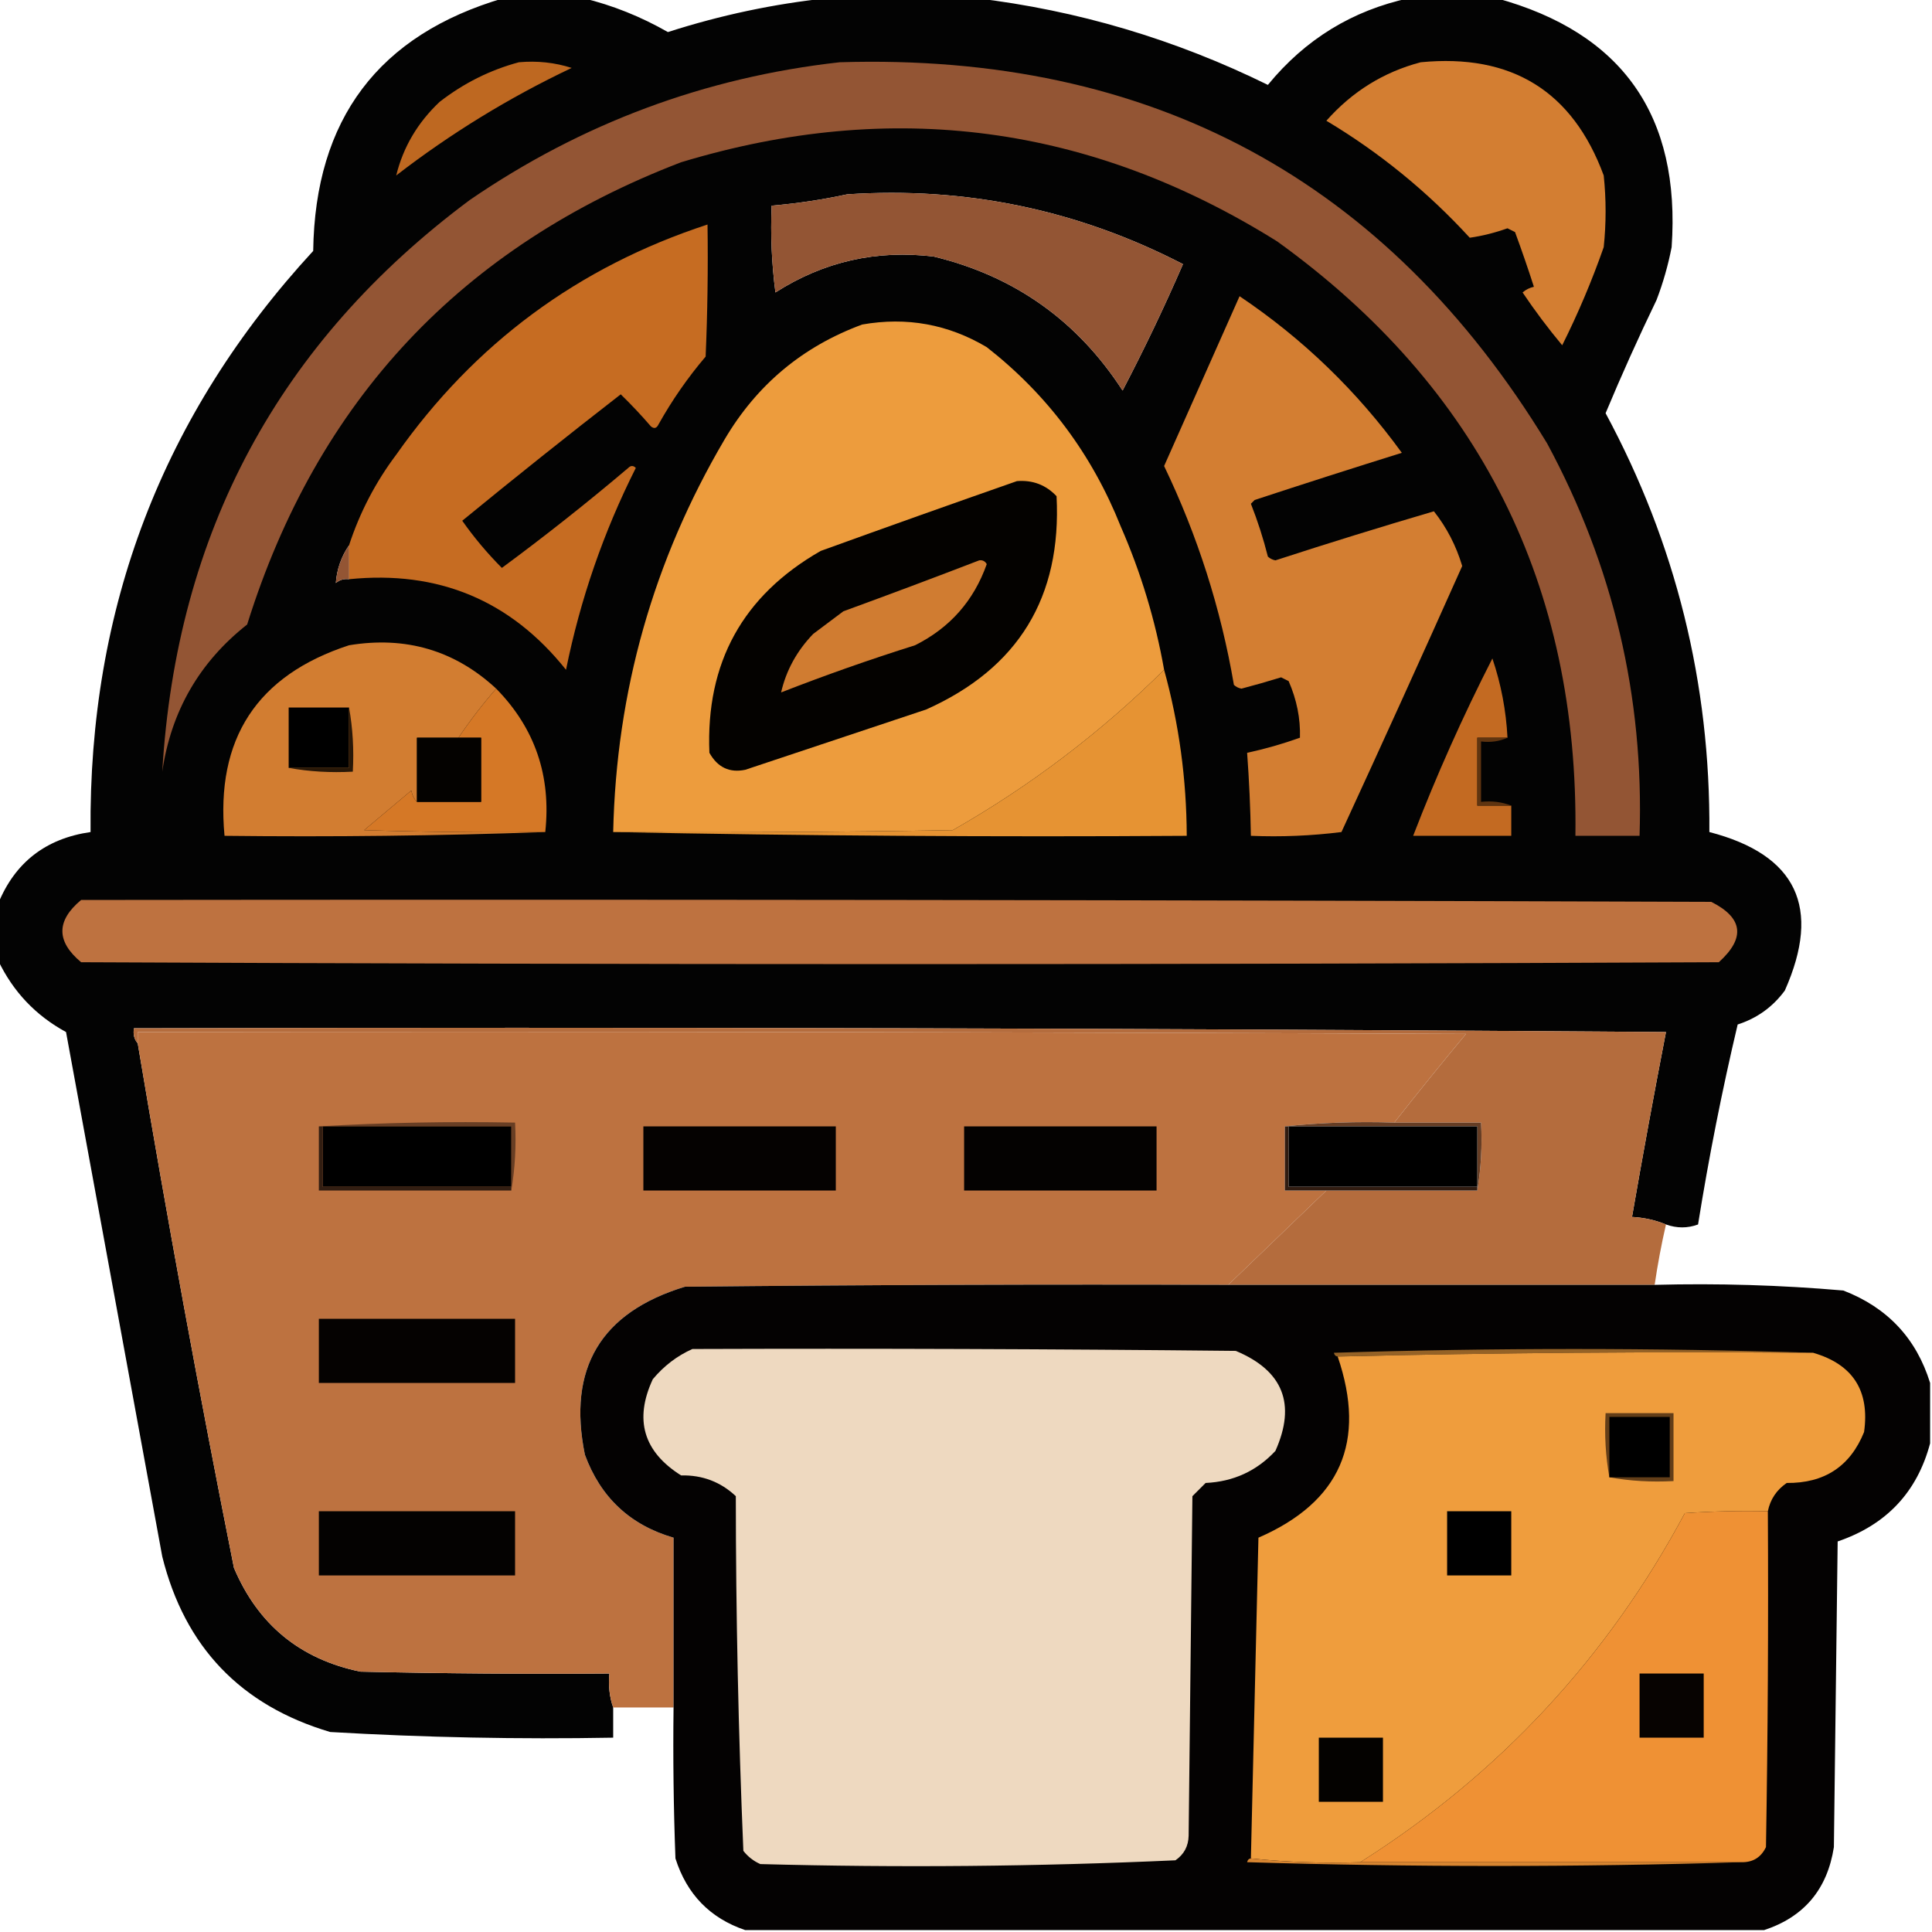 <?xml version="1.0" encoding="UTF-8"?>
<!DOCTYPE svg PUBLIC "-//W3C//DTD SVG 1.1//EN" "http://www.w3.org/Graphics/SVG/1.1/DTD/svg11.dtd">
<svg xmlns="http://www.w3.org/2000/svg" version="1.1" width="512px" height="512px" style="shape-rendering:geometricPrecision; text-rendering:geometricPrecision; image-rendering:optimizeQuality; fill-rule:evenodd; clip-rule:evenodd" xmlns:xlink="http://www.w3.org/1999/xlink">
<g><path style="opacity:0.985" fill="#010000" d="M 133.5,-0.5 C 140.5,-0.5 147.5,-0.5 154.5,-0.5C 162.316,1.39 169.816,4.39 177,8.5C 190.963,4.009 205.13,1.009 219.5,-0.5C 232.5,-0.5 245.5,-0.5 258.5,-0.5C 285.542,2.723 311.375,10.39 336,22.5C 345.889,10.419 358.389,2.752 373.5,-0.5C 381.167,-0.5 388.833,-0.5 396.5,-0.5C 429.924,8.633 445.424,30.633 443,65.5C 442.074,70.279 440.741,74.946 439,79.5C 434.226,89.382 429.726,99.382 425.5,109.5C 444.119,144.076 453.285,181.076 453,220.5C 476.121,226.493 482.787,240.493 473,262.5C 469.804,266.848 465.638,269.848 460.5,271.5C 456.361,288.99 452.861,306.656 450,324.5C 447.226,325.523 444.393,325.523 441.5,324.5C 438.727,323.343 435.727,322.676 432.5,322.5C 435.34,306.138 438.34,289.805 441.5,273.5C 306.168,272.5 170.835,272.167 35.5,272.5C 35.232,274.099 35.566,275.432 36.5,276.5C 44.294,322.97 52.794,369.304 62,415.5C 68.372,430.542 79.539,439.708 95.5,443C 117.497,443.5 139.497,443.667 161.5,443.5C 161.19,446.713 161.523,449.713 162.5,452.5C 162.5,455.167 162.5,457.833 162.5,460.5C 137.456,460.952 112.456,460.452 87.5,459C 63.801,451.968 48.967,436.468 43,412.5C 34.5,366.165 26,319.832 17.5,273.5C 9.452,269.119 3.452,262.785 -0.5,254.5C -0.5,249.5 -0.5,244.5 -0.5,239.5C 3.97,228.543 12.137,222.21 24,220.5C 23.446,161.127 43.112,109.794 83,66.5C 83.494,31.544 100.327,9.21 133.5,-0.5 Z M 224.5,51.5 C 255.919,49.417 285.586,55.584 313.5,70C 308.568,81.364 303.234,92.531 297.5,103.5C 285.538,85.021 268.871,73.187 247.5,68C 232.329,66.133 218.329,69.3 205.5,77.5C 204.503,69.862 204.169,62.196 204.5,54.5C 211.361,53.91 218.028,52.91 224.5,51.5 Z M 92.5,144.5 C 92.5,147.5 92.5,150.5 92.5,153.5C 91.178,153.33 90.011,153.663 89,154.5C 89.272,150.852 90.438,147.518 92.5,144.5 Z"/></g>
<g><path style="opacity:1" fill="#be6821" d="M 137.5,16.5 C 142.361,16.063 147.028,16.563 151.5,18C 134.914,25.869 119.414,35.369 105,46.5C 106.851,38.983 110.685,32.483 116.5,27C 122.854,22.058 129.854,18.558 137.5,16.5 Z"/></g>
<g><path style="opacity:1" fill="#935534" d="M 222.5,16.5 C 304.949,13.963 367.449,47.629 410,117.5C 427.528,149.977 435.695,184.644 434.5,221.5C 428.833,221.5 423.167,221.5 417.5,221.5C 418.384,155.101 392.051,102.601 338.5,64C 289.075,33.071 236.408,26.071 180.5,43C 122.387,65.279 84.054,106.112 65.5,165.5C 52.843,175.475 45.343,188.475 43,204.5C 46.745,141.164 73.912,90.664 124.5,53C 154.165,32.663 186.832,20.496 222.5,16.5 Z M 224.5,51.5 C 218.028,52.91 211.361,53.91 204.5,54.5C 204.169,62.196 204.503,69.862 205.5,77.5C 218.329,69.3 232.329,66.133 247.5,68C 268.871,73.187 285.538,85.021 297.5,103.5C 303.234,92.531 308.568,81.364 313.5,70C 285.586,55.584 255.919,49.417 224.5,51.5 Z M 92.5,144.5 C 92.5,147.5 92.5,150.5 92.5,153.5C 91.178,153.33 90.011,153.663 89,154.5C 89.272,150.852 90.438,147.518 92.5,144.5 Z"/></g>
<g><path style="opacity:1" fill="#d37e32" d="M 376.5,16.5 C 400.595,14.157 416.762,24.157 425,46.5C 425.667,52.833 425.667,59.167 425,65.5C 421.885,74.397 418.218,83.064 414,91.5C 410.257,87.012 406.757,82.346 403.5,77.5C 404.376,76.749 405.376,76.249 406.5,76C 404.941,71.157 403.274,66.323 401.5,61.5C 400.833,61.167 400.167,60.833 399.5,60.5C 396.157,61.695 392.823,62.529 389.5,63C 378.285,50.774 365.618,40.441 351.5,32C 358.365,24.245 366.698,19.079 376.5,16.5 Z"/></g>
<g><path style="opacity:0.998" fill="#c66c22" d="M 92.5,153.5 C 92.5,150.5 92.5,147.5 92.5,144.5C 95.351,135.798 99.517,127.798 105,120.5C 125.726,91.049 153.226,70.715 187.5,59.5C 187.667,71.171 187.5,82.838 187,94.5C 182.249,100.086 178.082,106.086 174.5,112.5C 173.998,113.521 173.332,113.688 172.5,113C 169.94,110.029 167.273,107.196 164.5,104.5C 150.356,115.477 136.356,126.643 122.5,138C 125.652,142.477 129.152,146.643 133,150.5C 144.443,142.061 155.61,133.228 166.5,124C 167.167,123.333 167.833,123.333 168.5,124C 159.949,140.985 153.783,158.818 150,177.5C 135.316,159.097 116.15,151.097 92.5,153.5 Z"/></g>
<g><path style="opacity:1" fill="#d37e32" d="M 328.5,78.5 C 345.25,89.749 359.583,103.582 371.5,120C 358.475,124.064 345.475,128.231 332.5,132.5C 332.167,132.833 331.833,133.167 331.5,133.5C 333.301,138.069 334.801,142.735 336,147.5C 336.561,148.022 337.228,148.355 338,148.5C 351.939,143.965 365.939,139.631 380,135.5C 383.402,139.803 385.902,144.636 387.5,150C 376.97,173.559 366.304,197.059 355.5,220.5C 347.528,221.498 339.528,221.831 331.5,221.5C 331.371,214.155 331.038,206.822 330.5,199.5C 335.243,198.481 339.909,197.147 344.5,195.5C 344.653,190.417 343.653,185.417 341.5,180.5C 340.833,180.167 340.167,179.833 339.5,179.5C 336.022,180.578 332.522,181.578 329,182.5C 328.228,182.355 327.561,182.022 327,181.5C 323.545,161.3 317.378,141.967 308.5,123.5C 315.171,108.481 321.838,93.481 328.5,78.5 Z"/></g>
<g><path style="opacity:1" fill="#ed9c3d" d="M 308.5,177.5 C 291.721,194.106 273.055,208.273 252.5,220C 222.502,220.5 192.502,220.667 162.5,220.5C 163.32,183.214 173.153,148.547 192,116.5C 200.543,101.981 212.71,91.814 228.5,86C 240.291,83.927 251.291,85.927 261.5,92C 277.546,104.551 289.38,120.385 297,139.5C 302.353,151.724 306.186,164.391 308.5,177.5 Z"/></g>
<g><path style="opacity:1" fill="#040200" d="M 269.5,127.5 C 273.676,127.168 277.176,128.502 280,131.5C 281.377,158.253 269.877,177.087 245.5,188C 229.5,193.333 213.5,198.667 197.5,204C 193.328,204.868 190.162,203.368 188,199.5C 187.012,175.638 196.846,157.805 217.5,146C 234.894,139.704 252.227,133.538 269.5,127.5 Z"/></g>
<g><path style="opacity:1" fill="#d07c31" d="M 259.5,148.5 C 260.376,148.369 261.043,148.702 261.5,149.5C 258.056,159.222 251.723,166.388 242.5,171C 230.499,174.778 218.666,178.944 207,183.5C 208.339,177.665 211.173,172.499 215.5,168C 218.167,166 220.833,164 223.5,162C 235.638,157.569 247.638,153.069 259.5,148.5 Z"/></g>
<g><path style="opacity:1" fill="#d27d31" d="M 131.5,182.5 C 127.956,186.546 124.623,190.879 121.5,195.5C 117.833,195.5 114.167,195.5 110.5,195.5C 110.5,201.167 110.5,206.833 110.5,212.5C 109.732,211.737 109.232,210.737 109,209.5C 104.833,213 100.667,216.5 96.5,220C 112.497,220.5 128.497,220.667 144.5,220.5C 116.338,221.498 88.005,221.831 59.5,221.5C 57.095,195.792 68.095,178.958 92.5,171C 107.54,168.519 120.54,172.352 131.5,182.5 Z"/></g>
<g><path style="opacity:1" fill="#c36a22" d="M 399.5,195.5 C 396.833,195.5 394.167,195.5 391.5,195.5C 391.5,201.5 391.5,207.5 391.5,213.5C 394.5,213.5 397.5,213.5 400.5,213.5C 400.5,216.167 400.5,218.833 400.5,221.5C 391.833,221.5 383.167,221.5 374.5,221.5C 380.676,205.481 387.676,189.814 395.5,174.5C 397.802,181.315 399.136,188.315 399.5,195.5 Z"/></g>
<g><path style="opacity:1" fill="#e69333" d="M 308.5,177.5 C 312.443,191.772 314.443,206.439 314.5,221.5C 263.664,221.832 212.997,221.499 162.5,220.5C 192.502,220.667 222.502,220.5 252.5,220C 273.055,208.273 291.721,194.106 308.5,177.5 Z"/></g>
<g><path style="opacity:1" fill="#d57826" d="M 131.5,182.5 C 141.772,192.978 146.105,205.644 144.5,220.5C 128.497,220.667 112.497,220.5 96.5,220C 100.667,216.5 104.833,213 109,209.5C 109.232,210.737 109.732,211.737 110.5,212.5C 116.167,212.5 121.833,212.5 127.5,212.5C 127.5,206.833 127.5,201.167 127.5,195.5C 125.5,195.5 123.5,195.5 121.5,195.5C 124.623,190.879 127.956,186.546 131.5,182.5 Z"/></g>
<g><path style="opacity:1" fill="#000000" d="M 92.5,187.5 C 92.5,192.833 92.5,198.167 92.5,203.5C 87.167,203.5 81.833,203.5 76.5,203.5C 76.5,198.167 76.5,192.833 76.5,187.5C 81.833,187.5 87.167,187.5 92.5,187.5 Z"/></g>
<g><path style="opacity:1" fill="#040200" d="M 121.5,195.5 C 123.5,195.5 125.5,195.5 127.5,195.5C 127.5,201.167 127.5,206.833 127.5,212.5C 121.833,212.5 116.167,212.5 110.5,212.5C 110.5,206.833 110.5,201.167 110.5,195.5C 114.167,195.5 117.833,195.5 121.5,195.5 Z"/></g>
<g><path style="opacity:1" fill="#5f3410" d="M 399.5,195.5 C 397.393,196.468 395.059,196.802 392.5,196.5C 392.5,201.833 392.5,207.167 392.5,212.5C 395.385,212.194 398.052,212.527 400.5,213.5C 397.5,213.5 394.5,213.5 391.5,213.5C 391.5,207.5 391.5,201.5 391.5,195.5C 394.167,195.5 396.833,195.5 399.5,195.5 Z"/></g>
<g><path style="opacity:1" fill="#281707" d="M 92.5,187.5 C 93.489,192.975 93.822,198.642 93.5,204.5C 87.642,204.822 81.975,204.489 76.5,203.5C 81.833,203.5 87.167,203.5 92.5,203.5C 92.5,198.167 92.5,192.833 92.5,187.5 Z"/></g>
<g><path style="opacity:1" fill="#be7240" d="M 21.5,238.5 C 165.5,238.333 309.5,238.5 453.5,239C 461.945,243.246 462.612,248.579 455.5,255C 310.833,255.667 166.167,255.667 21.5,255C 14.88,249.502 14.88,244.002 21.5,238.5 Z"/></g>
<g><path style="opacity:1" fill="#bd7240" d="M 369.5,297.5 C 359.652,297.173 349.986,297.506 340.5,298.5C 340.5,304.167 340.5,309.833 340.5,315.5C 344.167,315.5 347.833,315.5 351.5,315.5C 342.833,323.833 334.167,332.167 325.5,340.5C 277.499,340.333 229.499,340.5 181.5,341C 159.182,347.802 150.349,362.635 155,385.5C 159.155,396.824 166.989,404.157 178.5,407.5C 178.5,422.5 178.5,437.5 178.5,452.5C 173.167,452.5 167.833,452.5 162.5,452.5C 161.523,449.713 161.19,446.713 161.5,443.5C 139.497,443.667 117.497,443.5 95.5,443C 79.539,439.708 68.372,430.542 62,415.5C 52.794,369.304 44.294,322.97 36.5,276.5C 36.5,275.5 36.5,274.5 36.5,273.5C 153.834,273.333 271.167,273.5 388.5,274C 382.038,281.772 375.705,289.606 369.5,297.5 Z"/></g>
<g><path style="opacity:1" fill="#b46c3d" d="M 441.5,324.5 C 440.285,329.787 439.285,335.12 438.5,340.5C 400.833,340.5 363.167,340.5 325.5,340.5C 334.167,332.167 342.833,323.833 351.5,315.5C 364.833,315.5 378.167,315.5 391.5,315.5C 392.49,309.69 392.823,303.69 392.5,297.5C 384.833,297.5 377.167,297.5 369.5,297.5C 375.705,289.606 382.038,281.772 388.5,274C 271.167,273.5 153.834,273.333 36.5,273.5C 36.5,274.5 36.5,275.5 36.5,276.5C 35.566,275.432 35.232,274.099 35.5,272.5C 170.835,272.167 306.168,272.5 441.5,273.5C 438.34,289.805 435.34,306.138 432.5,322.5C 435.727,322.676 438.727,323.343 441.5,324.5 Z"/></g>
<g><path style="opacity:1" fill="#683e24" d="M 84.5,298.5 C 101.659,297.503 118.992,297.17 136.5,297.5C 136.823,303.69 136.49,309.69 135.5,315.5C 135.5,315.167 135.5,314.833 135.5,314.5C 135.5,309.167 135.5,303.833 135.5,298.5C 118.833,298.5 102.167,298.5 85.5,298.5C 85.167,298.5 84.833,298.5 84.5,298.5 Z"/></g>
<g><path style="opacity:1" fill="#663d24" d="M 340.5,298.5 C 349.986,297.506 359.652,297.173 369.5,297.5C 377.167,297.5 384.833,297.5 392.5,297.5C 392.823,303.69 392.49,309.69 391.5,315.5C 391.5,315.167 391.5,314.833 391.5,314.5C 391.5,309.167 391.5,303.833 391.5,298.5C 374.833,298.5 358.167,298.5 341.5,298.5C 341.167,298.5 340.833,298.5 340.5,298.5 Z"/></g>
<g><path style="opacity:1" fill="#000000" d="M 85.5,298.5 C 102.167,298.5 118.833,298.5 135.5,298.5C 135.5,303.833 135.5,309.167 135.5,314.5C 118.833,314.5 102.167,314.5 85.5,314.5C 85.5,309.167 85.5,303.833 85.5,298.5 Z"/></g>
<g><path style="opacity:1" fill="#050201" d="M 170.5,298.5 C 187.5,298.5 204.5,298.5 221.5,298.5C 221.5,304.167 221.5,309.833 221.5,315.5C 204.5,315.5 187.5,315.5 170.5,315.5C 170.5,309.833 170.5,304.167 170.5,298.5 Z"/></g>
<g><path style="opacity:1" fill="#040201" d="M 255.5,298.5 C 272.5,298.5 289.5,298.5 306.5,298.5C 306.5,304.167 306.5,309.833 306.5,315.5C 289.5,315.5 272.5,315.5 255.5,315.5C 255.5,309.833 255.5,304.167 255.5,298.5 Z"/></g>
<g><path style="opacity:1" fill="#000000" d="M 341.5,298.5 C 358.167,298.5 374.833,298.5 391.5,298.5C 391.5,303.833 391.5,309.167 391.5,314.5C 374.833,314.5 358.167,314.5 341.5,314.5C 341.5,309.167 341.5,303.833 341.5,298.5 Z"/></g>
<g><path style="opacity:1" fill="#321e12" d="M 84.5,298.5 C 84.833,298.5 85.167,298.5 85.5,298.5C 85.5,303.833 85.5,309.167 85.5,314.5C 102.167,314.5 118.833,314.5 135.5,314.5C 135.5,314.833 135.5,315.167 135.5,315.5C 118.5,315.5 101.5,315.5 84.5,315.5C 84.5,309.833 84.5,304.167 84.5,298.5 Z"/></g>
<g><path style="opacity:1" fill="#311c11" d="M 340.5,298.5 C 340.833,298.5 341.167,298.5 341.5,298.5C 341.5,303.833 341.5,309.167 341.5,314.5C 358.167,314.5 374.833,314.5 391.5,314.5C 391.5,314.833 391.5,315.167 391.5,315.5C 378.167,315.5 364.833,315.5 351.5,315.5C 347.833,315.5 344.167,315.5 340.5,315.5C 340.5,309.833 340.5,304.167 340.5,298.5 Z"/></g>
<g><path style="opacity:0.99" fill="#030100" d="M 325.5,340.5 C 363.167,340.5 400.833,340.5 438.5,340.5C 455.223,340.059 471.89,340.559 488.5,342C 500.178,346.508 507.845,354.675 511.5,366.5C 511.5,371.833 511.5,377.167 511.5,382.5C 508.054,395.451 499.887,404.117 487,408.5C 486.667,435.5 486.333,462.5 486,489.5C 484.262,500.687 478.095,508.021 467.5,511.5C 377.5,511.5 287.5,511.5 197.5,511.5C 188.184,508.349 182.017,502.016 179,492.5C 178.5,479.171 178.333,465.837 178.5,452.5C 178.5,437.5 178.5,422.5 178.5,407.5C 166.989,404.157 159.155,396.824 155,385.5C 150.349,362.635 159.182,347.802 181.5,341C 229.499,340.5 277.499,340.333 325.5,340.5 Z"/></g>
<g><path style="opacity:1" fill="#050201" d="M 84.5,349.5 C 101.833,349.5 119.167,349.5 136.5,349.5C 136.5,355.167 136.5,360.833 136.5,366.5C 119.167,366.5 101.833,366.5 84.5,366.5C 84.5,360.833 84.5,355.167 84.5,349.5 Z"/></g>
<g><path style="opacity:1" fill="#956226" d="M 480.5,358.5 C 438.33,358.168 396.33,358.501 354.5,359.5C 353.957,359.44 353.624,359.107 353.5,358.5C 395.998,357.169 438.331,357.169 480.5,358.5 Z"/></g>
<g><path style="opacity:1" fill="#eed9c0" d="M 183.5,357.5 C 231.501,357.333 279.501,357.5 327.5,358C 340.042,363.25 343.542,372.084 338,384.5C 333.043,389.825 326.876,392.659 319.5,393C 318.333,394.167 317.167,395.333 316,396.5C 315.667,426.5 315.333,456.5 315,486.5C 314.934,489.276 313.768,491.442 311.5,493C 274.918,494.654 238.251,494.987 201.5,494C 199.714,493.215 198.214,492.049 197,490.5C 195.681,459.252 195.015,427.919 195,396.5C 190.966,392.709 186.133,390.875 180.5,391C 170.518,384.718 168.018,376.218 173,365.5C 175.975,361.952 179.475,359.286 183.5,357.5 Z"/></g>
<g><path style="opacity:1" fill="#ef9d3d" d="M 480.5,358.5 C 491.034,361.56 495.534,368.56 494,379.5C 490.326,388.599 483.493,393.099 473.5,393C 470.8,394.857 469.134,397.357 468.5,400.5C 461.159,400.334 453.826,400.5 446.5,401C 425.936,439.396 397.27,470.229 360.5,493.5C 350.652,493.827 340.986,493.494 331.5,492.5C 332.151,464.203 332.817,435.869 333.5,407.5C 355.211,398.058 362.211,382.058 354.5,359.5C 396.33,358.501 438.33,358.168 480.5,358.5 Z"/></g>
<g><path style="opacity:1" fill="#633e18" d="M 426.5,391.5 C 425.511,386.025 425.178,380.358 425.5,374.5C 431.5,374.5 437.5,374.5 443.5,374.5C 443.5,380.5 443.5,386.5 443.5,392.5C 437.642,392.822 431.975,392.489 426.5,391.5 Z"/></g>
<g><path style="opacity:1" fill="#000000" d="M 426.5,391.5 C 426.5,386.167 426.5,380.833 426.5,375.5C 431.833,375.5 437.167,375.5 442.5,375.5C 442.5,380.833 442.5,386.167 442.5,391.5C 437.167,391.5 431.833,391.5 426.5,391.5 Z"/></g>
<g><path style="opacity:1" fill="#040201" d="M 84.5,400.5 C 101.833,400.5 119.167,400.5 136.5,400.5C 136.5,406.167 136.5,411.833 136.5,417.5C 119.167,417.5 101.833,417.5 84.5,417.5C 84.5,411.833 84.5,406.167 84.5,400.5 Z"/></g>
<g><path style="opacity:1" fill="#000000" d="M 383.5,400.5 C 389.167,400.5 394.833,400.5 400.5,400.5C 400.5,406.167 400.5,411.833 400.5,417.5C 394.833,417.5 389.167,417.5 383.5,417.5C 383.5,411.833 383.5,406.167 383.5,400.5 Z"/></g>
<g><path style="opacity:1" fill="#ef9134" d="M 468.5,400.5 C 468.667,430.169 468.5,459.835 468,489.5C 466.688,492.238 464.522,493.572 461.5,493.5C 427.833,493.5 394.167,493.5 360.5,493.5C 397.27,470.229 425.936,439.396 446.5,401C 453.826,400.5 461.159,400.334 468.5,400.5 Z"/></g>
<g><path style="opacity:1" fill="#070301" d="M 434.5,443.5 C 440.167,443.5 445.833,443.5 451.5,443.5C 451.5,449.167 451.5,454.833 451.5,460.5C 445.833,460.5 440.167,460.5 434.5,460.5C 434.5,454.833 434.5,449.167 434.5,443.5 Z"/></g>
<g><path style="opacity:1" fill="#040200" d="M 349.5,460.5 C 355.167,460.5 360.833,460.5 366.5,460.5C 366.5,466.167 366.5,471.833 366.5,477.5C 360.833,477.5 355.167,477.5 349.5,477.5C 349.5,471.833 349.5,466.167 349.5,460.5 Z"/></g>
<g><path style="opacity:1" fill="#d78531" d="M 331.5,492.5 C 340.986,493.494 350.652,493.827 360.5,493.5C 394.167,493.5 427.833,493.5 461.5,493.5C 417.998,494.831 374.331,494.831 330.5,493.5C 330.624,492.893 330.957,492.56 331.5,492.5 Z"/></g>
</svg>
